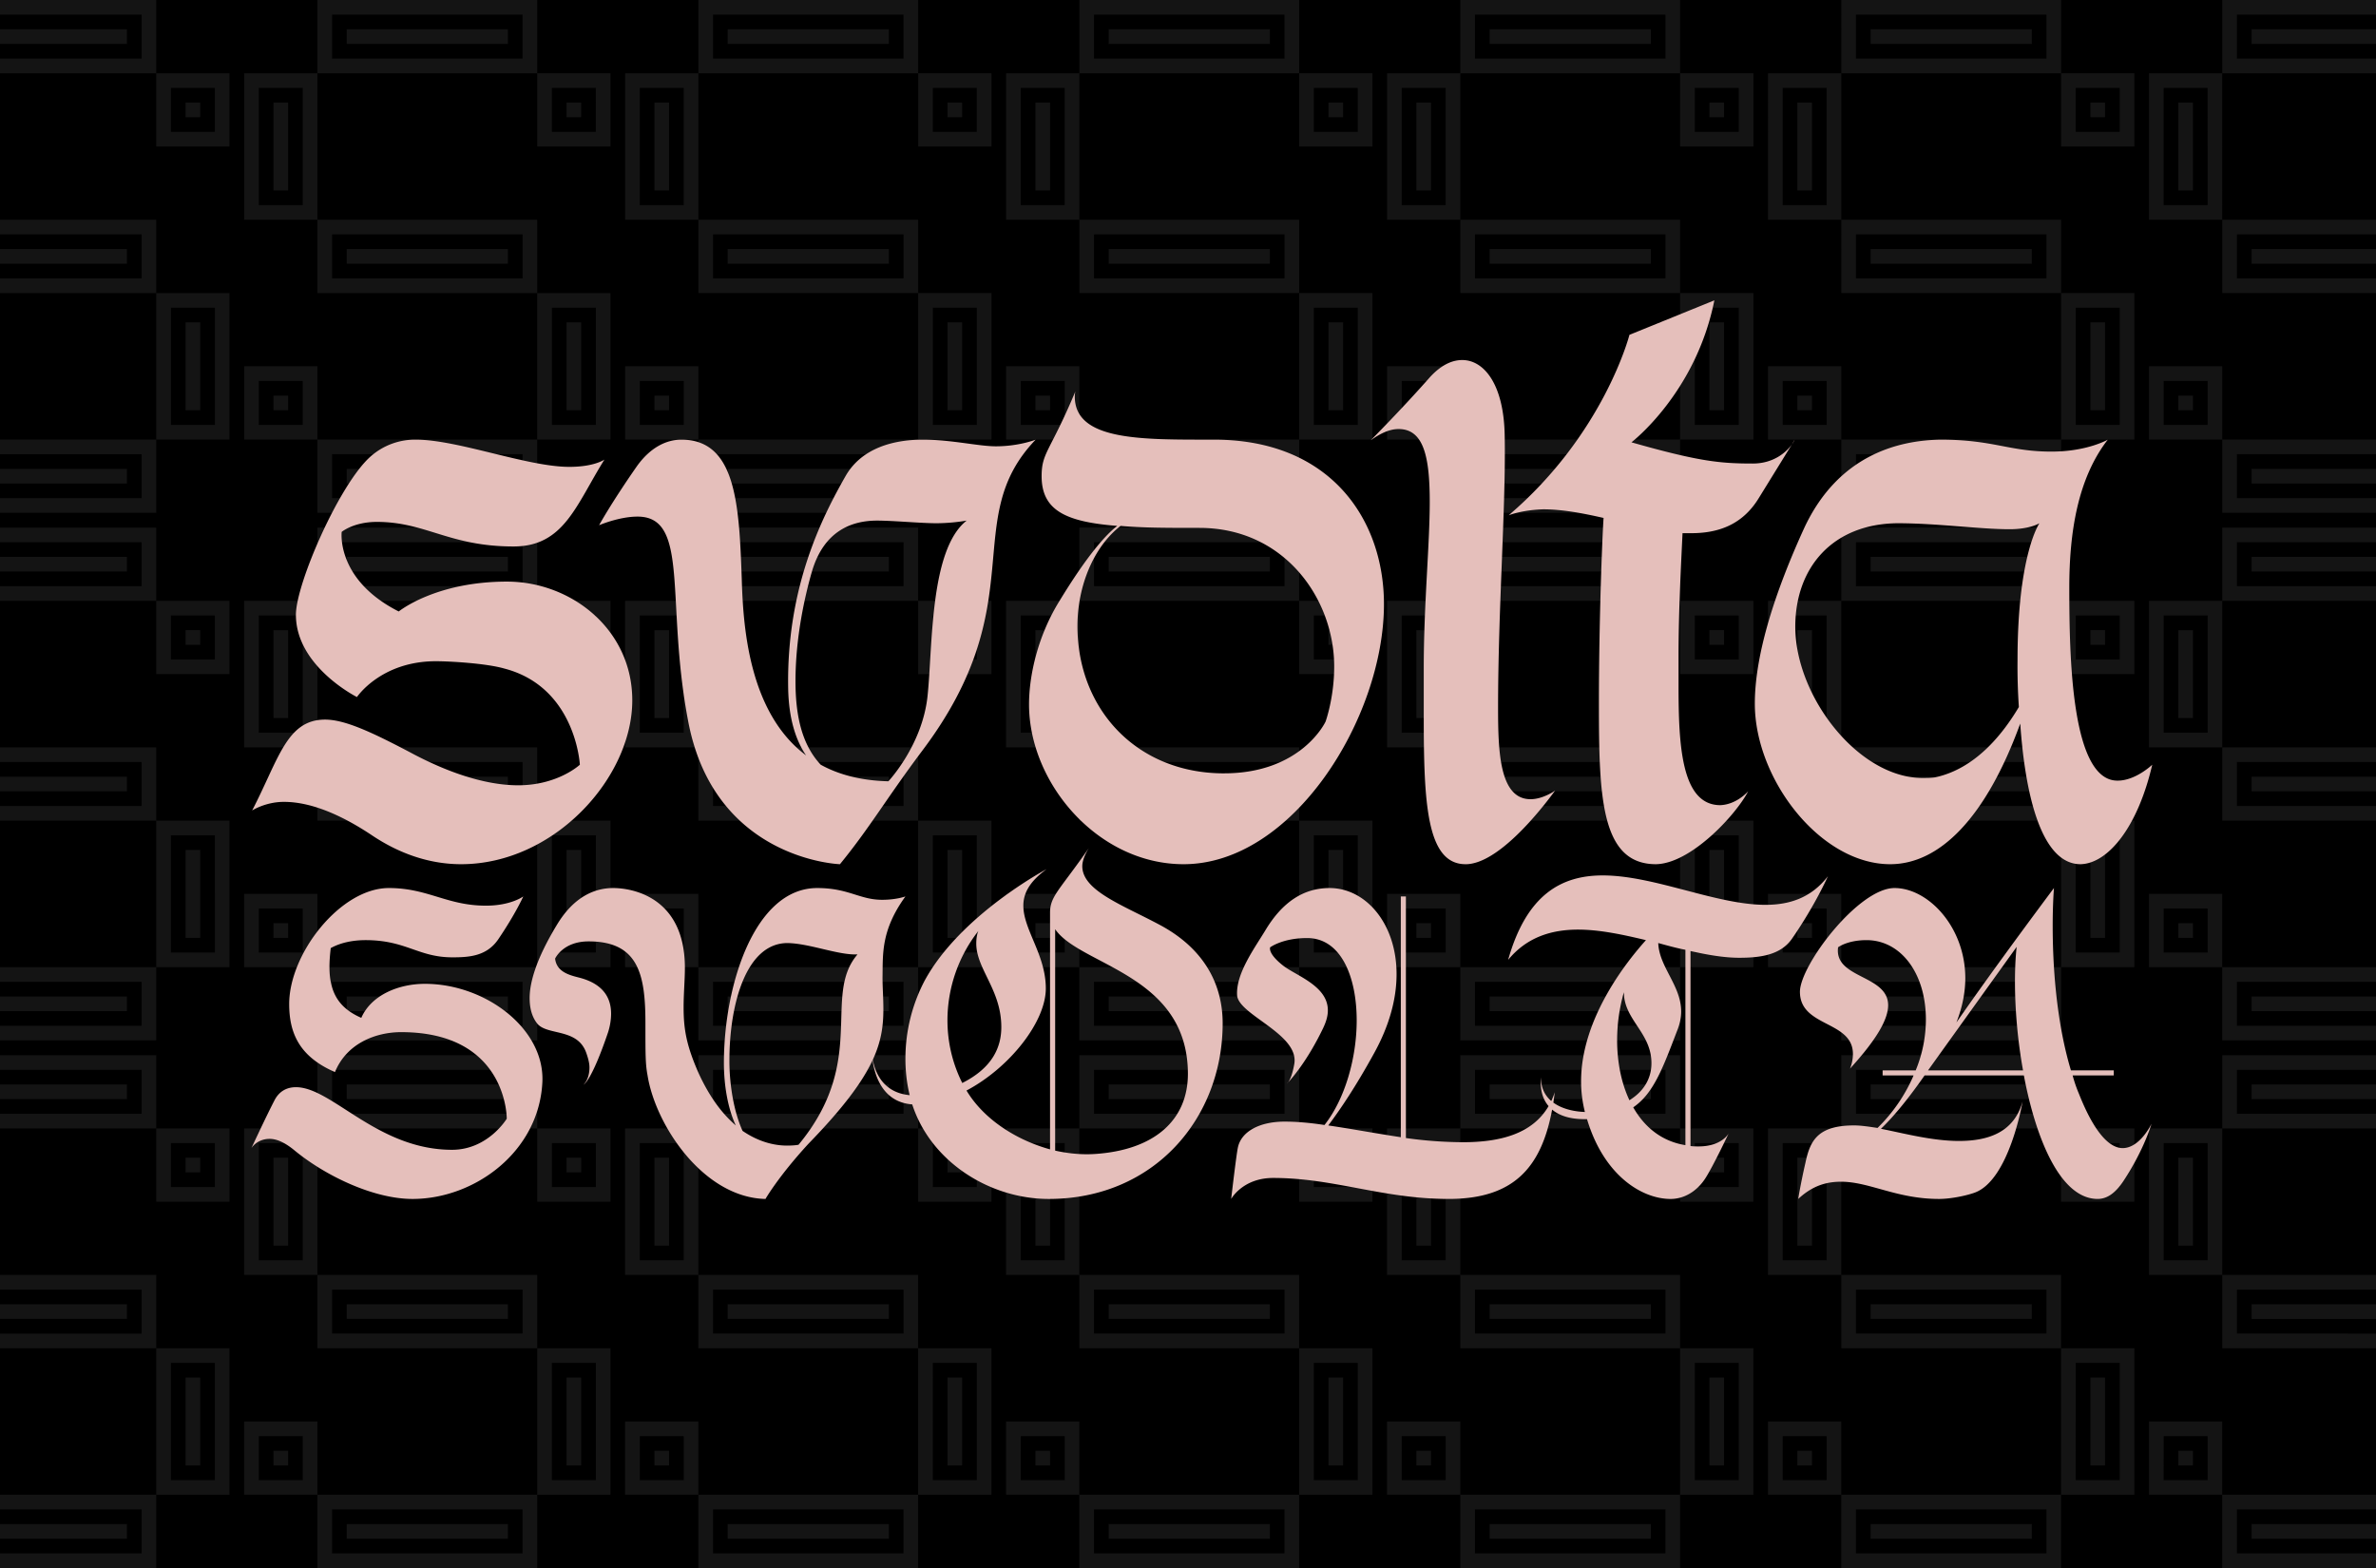 <svg xmlns="http://www.w3.org/2000/svg" width="1000" height="660"><path fill-rule="evenodd" d="M0 660h1000V0H0Z"/><path fill="#fff" fill-rule="evenodd" d="M0 660v-6.17h59.59v-18.5H0v-6.17h65.76V660H0Zm65.76-30.84V567.5h30.83v61.67H65.76Zm0-61.67H0v-6.17h59.59v-18.5H0v-6.17h65.76v30.84ZM133.59 660v-30.84h92.5V660h-92.5Zm92.5-30.84V567.5h30.84v61.67H226.1Zm0-61.67h-92.5v-30.84h92.5v30.84Zm-92.5-30.84h-30.84v-61.67h30.84v61.67Zm0-61.67v-30.83h92.5v30.83h-92.5Zm92.5 0h30.84v30.84H226.1v-30.84Zm-92.5 154.18h-30.84v-30.83h30.84v30.83ZM293.93 660v-30.84h92.5V660h-92.5Zm92.5-30.84V567.5h30.85v61.67h-30.84Zm0-61.67h-92.5v-30.84h92.5v30.84Zm-92.5-30.84h-30.84v-61.67h30.84v61.67Zm0-61.67v-30.83h92.5v30.83h-92.5Zm92.5 0h30.85v30.84h-30.84v-30.84Zm-92.5 154.18h-30.84v-30.83h30.84v30.83ZM454.27 660v-30.84h92.51V660h-92.5Zm92.51-30.84V567.5h30.84v61.67h-30.84Zm0-61.67h-92.5v-30.84h92.5v30.84Zm-92.5-30.84h-30.85v-61.67h30.84v61.67Zm0-61.67v-30.83h92.5v30.83h-92.5Zm92.5 0h30.84v30.84h-30.84v-30.84Zm-92.5 154.18h-30.85v-30.83h30.84v30.83ZM614.6 660v-30.84h92.51V660h-92.5Zm92.51-30.84V567.5h30.84v61.67h-30.84Zm0-61.67h-92.5v-30.84h92.5v30.84Zm-92.5-30.84h-30.84v-61.67h30.83v61.67Zm0-61.67v-30.83h92.5v30.83h-92.5Zm92.5 0h30.84v30.84h-30.84v-30.84Zm-92.5 154.18h-30.84v-30.83h30.83v30.83ZM774.94 660v-30.84h92.51V660h-92.5Zm92.51-30.84V567.5h30.84v61.67h-30.84Zm0-61.67h-92.5v-30.84h92.5v30.84Zm-92.5-30.84h-30.84v-61.67h30.83v61.67Zm0-61.67v-30.83h92.5v30.83h-92.5Zm92.5 0h30.84v30.84h-30.84v-30.84Zm-92.5 154.18h-30.84v-30.83h30.83v30.83ZM935.28 660v-30.84H1000v6.17h-58.54v18.5H1000V660h-64.7Zm0-30.84h-30.83v-30.83h30.83v30.83Zm-795.53 24.67h80.17v-18.5h-80.17v18.5Zm160.34 0h80.17v-18.5H300.1v18.5Zm160.34 0h80.17v-18.5h-80.17v18.5Zm160.34 0h80.17v-18.5h-80.17v18.5Zm160.34 0h80.18v-18.5h-80.18v18.5ZM0 647.67v-6.17h53.42v6.17H0Zm145.92 0v-6.17h67.84v6.17h-67.84Zm160.34 0v-6.17h67.84v6.17h-67.84Zm160.35 0v-6.17h67.84v6.17H466.6Zm160.34 0v-6.17h67.84v6.17h-67.84Zm160.34 0v-6.17h67.84v6.17h-67.84Zm160.34 0v-6.17H1000v6.17h-52.37ZM71.93 623h18.5v-49.34h-18.5V623Zm36.99 0h18.5v-18.5h-18.5V623Zm123.35 0h18.5v-49.34h-18.5V623Zm37 0h18.5v-18.5h-18.5V623Zm123.34 0h18.5v-49.34h-18.5V623Zm37 0h18.5v-18.5h-18.5V623Zm123.34 0h18.5v-49.34h-18.5V623Zm37 0h18.5v-18.5h-18.5V623Zm123.34 0h18.5v-49.34h-18.5V623Zm37 0h18.5v-18.5h-18.5V623Zm123.34 0h18.5v-49.34h-18.5V623Zm37 0h18.5v-18.5h-18.5V623Zm-832.54-6.17v-37h6.17v37h-6.17Zm37 0v-6.17h6.16v6.17h-6.16Zm123.34 0v-37h6.17v37h-6.17Zm37 0v-6.17h6.16v6.17h-6.16Zm123.34 0v-37h6.17v37h-6.17Zm37 0v-6.17h6.17v6.17h-6.17Zm123.34 0v-37h6.17v37h-6.17Zm37 0v-6.17h6.17v6.17h-6.17Zm123.35 0v-37h6.16v37h-6.16Zm37 0v-6.17h6.16v6.17h-6.17Zm123.34 0v-37h6.16v37h-6.16Zm37 0v-6.17h6.16v6.17h-6.17Zm18.5-49.34v-30.84h64.7v6.17h-58.54v18.5H1000v6.17h-64.7Zm0-30.84h-30.84v-61.67h30.83v61.67Zm0-61.67v-30.83h64.7v6.16h-58.54v18.5H1000v6.17h-64.7Zm-795.54 86.34h80.17v-18.5h-80.17v18.5Zm160.34 0h80.17v-18.5H300.1v18.5Zm160.34 0h80.17v-18.5h-80.17v18.5Zm160.34 0h80.17v-18.5h-80.17v18.5Zm160.34 0h80.18v-18.5h-80.18v18.5ZM0 555.16v-6.17h53.42v6.17H0Zm145.92 0v-6.17h67.84v6.17h-67.84Zm160.34 0v-6.17h67.84v6.17h-67.84Zm160.35 0v-6.17h67.84v6.17H466.6Zm160.34 0v-6.17h67.84v6.17h-67.84Zm160.34 0v-6.17h67.84v6.17h-67.84Zm160.34 0v-6.17H1000v6.17h-52.37Zm-838.71-24.67h18.5v-49.34h-18.5v49.34Zm160.34 0h18.5v-49.34h-18.5v49.34Zm160.34 0h18.5v-49.34h-18.5v49.34Zm160.34 0h18.5v-49.34h-18.5v49.34Zm160.34 0h18.5v-49.34h-18.5v49.34Zm160.35 0h18.5v-49.34h-18.5v49.34Zm-795.54-6.17v-37h6.16v37h-6.16Zm160.34 0v-37h6.16v37h-6.16Zm160.34 0v-37h6.17v37h-6.17Zm160.34 0v-37h6.17v37h-6.17Zm160.34 0v-37h6.17v37h-6.17Zm160.34 0v-37h6.17v37h-6.17Zm-851.03-18.5v-30.84h30.83v30.84H65.76Zm0-30.84H0v-6.17h59.59v-18.5H0v-6.16h65.76v30.83Zm6.16 24.67h18.5v-18.5h-18.5v18.5Zm160.35 0h18.5v-18.5h-18.5v18.5Zm160.34 0h18.5v-18.5h-18.5v18.5Zm160.34 0h18.5v-18.5h-18.5v18.5Zm160.34 0h18.5v-18.5h-18.5v18.5Zm160.34 0h18.5v-18.5h-18.5v18.5Zm-795.54-6.17v-6.16h6.17v6.16h-6.17Zm160.34 0v-6.16h6.17v6.16h-6.17Zm160.34 0v-6.16h6.17v6.16h-6.17Zm160.34 0v-6.16h6.17v6.16h-6.17Zm160.35 0v-6.16h6.16v6.16h-6.16Zm160.34 0v-6.16h6.16v6.16h-6.16Zm-740.04-24.67h80.17v-18.5h-80.17v18.5Zm160.34 0h80.17v-18.5H300.1v18.5Zm160.34 0h80.17v-18.5h-80.17v18.5Zm160.34 0h80.17v-18.5h-80.17v18.5Zm160.34 0h80.18v-18.5h-80.18v18.5ZM0 462.65v-6.17h53.42v6.17H0Zm145.92 0v-6.17h67.84v6.17h-67.84Zm160.34 0v-6.17h67.84v6.17h-67.84Zm160.35 0v-6.17h67.84v6.17H466.6Zm160.34 0v-6.17h67.84v6.17h-67.84Zm160.34 0v-6.17h67.84v6.17h-67.84Zm160.34 0v-6.17H1000v6.17h-52.37ZM0 437.93v-6.17h59.59v-18.5H0v-6.17h65.76v30.84H0Zm65.76-30.84v-61.67h30.83v61.67H65.76Zm0-61.67H0v-6.17h59.59v-18.5H0v-6.17h65.76v30.84Zm67.83 92.5V407.1h92.5v30.84h-92.5Zm92.5-30.83v-61.67h30.84v61.67H226.1Zm0-61.67h-92.5v-30.84h92.5v30.84Zm-92.5-30.84h-30.84v-61.67h30.84v61.67Zm0-61.67v-30.84h92.5v30.84h-92.5Zm92.5 0h30.84v30.84H226.1V252.9Zm-92.5 154.18h-30.84v-30.84h30.84v30.84Zm160.34 30.84v-30.84h92.5v30.84h-92.5Zm92.5-30.84v-61.67h30.85v61.67h-30.84Zm0-61.67h-92.5v-30.84h92.5v30.84Zm-92.5-30.84h-30.84v-61.67h30.84v61.67Zm0-61.67v-30.84h92.5v30.84h-92.5Zm92.5 0h30.85v30.84h-30.84V252.9Zm-92.5 154.18h-30.84v-30.84h30.84v30.84Zm160.34 30.84v-30.84h92.51v30.84h-92.5Zm92.51-30.84v-61.67h30.84v61.67h-30.84Zm0-61.67h-92.5v-30.84h92.5v30.84Zm-92.5-30.84h-30.85v-61.67h30.84v61.67Zm0-61.67v-30.84h92.5v30.84h-92.5Zm92.5 0h30.84v30.84h-30.84V252.9Zm-92.5 154.18h-30.85v-30.84h30.84v30.84Zm160.33 30.84v-30.84h92.51v30.84h-92.5Zm92.51-30.84v-61.67h30.84v61.67h-30.84Zm0-61.67h-92.5v-30.84h92.5v30.84Zm-92.5-30.84h-30.84v-61.67h30.83v61.67Zm0-61.67v-30.84h92.5v30.84h-92.5Zm92.5 0h30.84v30.84h-30.84V252.9Zm-92.5 154.18h-30.84v-30.84h30.83v30.84Zm160.33 30.84v-30.84h92.51v30.84h-92.5Zm92.51-30.84v-61.67h30.84v61.67h-30.84Zm0-61.67h-92.5v-30.84h92.5v30.84Zm-92.5-30.84h-30.84v-61.67h30.83v61.67Zm0-61.67v-30.84h92.5v30.84h-92.5Zm92.5 0h30.84v30.84h-30.84V252.9Zm-92.5 154.18h-30.84v-30.84h30.83v30.84Zm160.33 30.84v-30.84H1000v6.17h-58.54v18.5H1000v6.17h-64.7Zm0-30.84h-30.83v-30.84h30.83v30.84Zm-795.53 24.67h80.17v-18.5h-80.17v18.5Zm160.34 0h80.17v-18.5H300.1v18.5Zm160.34 0h80.17v-18.5h-80.17v18.5Zm160.34 0h80.17v-18.5h-80.17v18.5Zm160.34 0h80.18v-18.5h-80.18v18.5ZM0 425.59v-6.16h53.42v6.16H0Zm145.92 0v-6.16h67.84v6.16h-67.84Zm160.34 0v-6.16h67.84v6.16h-67.84Zm160.35 0v-6.16h67.84v6.16H466.6Zm160.34 0v-6.16h67.84v6.16h-67.84Zm160.34 0v-6.16h67.84v6.16h-67.84Zm160.34 0v-6.16H1000v6.16h-52.37Zm-875.7-24.67h18.5V351.6h-18.5v49.33Zm36.99 0h18.5v-18.5h-18.5v18.5Zm123.35 0h18.5V351.6h-18.5v49.33Zm37 0h18.5v-18.5h-18.5v18.5Zm123.34 0h18.5V351.6h-18.5v49.33Zm37 0h18.5v-18.5h-18.5v18.5Zm123.34 0h18.5V351.6h-18.5v49.33Zm37 0h18.5v-18.5h-18.5v18.5Zm123.34 0h18.5V351.6h-18.5v49.33Zm37 0h18.5v-18.5h-18.5v18.5Zm123.34 0h18.5V351.6h-18.5v49.33Zm37 0h18.5v-18.5h-18.5v18.5Zm-832.54-6.16v-37h6.17v37h-6.17Zm37 0v-6.17h6.16v6.17h-6.16Zm123.34 0v-37h6.17v37h-6.17Zm37 0v-6.17h6.16v6.17h-6.16Zm123.34 0v-37h6.17v37h-6.17Zm37 0v-6.17h6.17v6.17h-6.17Zm123.34 0v-37h6.17v37h-6.17Zm37 0v-6.17h6.17v6.17h-6.17Zm123.35 0v-37h6.16v37h-6.16Zm37 0v-6.17h6.16v6.17h-6.17Zm123.34 0v-37h6.16v37h-6.16Zm37 0v-6.17h6.16v6.17h-6.17Zm18.5-49.34v-30.84h64.7v6.17h-58.54v18.5H1000v6.17h-64.7Zm0-30.84h-30.84v-61.67h30.83v61.67Zm0-61.67v-30.84h64.7v6.17h-58.54v18.5H1000v6.17h-64.7Zm-795.54 86.34h80.17v-18.5h-80.17v18.5Zm160.34 0h80.17v-18.5H300.1v18.5Zm160.34 0h80.17v-18.5h-80.17v18.5Zm160.34 0h80.17v-18.5h-80.17v18.5Zm160.34 0h80.18v-18.5h-80.18v18.5ZM0 333.08v-6.16h53.42v6.16H0Zm145.92 0v-6.16h67.84v6.16h-67.84Zm160.34 0v-6.16h67.84v6.16h-67.84Zm160.35 0v-6.16h67.84v6.16H466.6Zm160.34 0v-6.16h67.84v6.16h-67.84Zm160.34 0v-6.16h67.84v6.16h-67.84Zm160.34 0v-6.16H1000v6.16h-52.37Zm-838.71-24.67h18.5v-49.33h-18.5v49.33Zm160.34 0h18.5v-49.33h-18.5v49.33Zm160.34 0h18.5v-49.33h-18.5v49.33Zm160.34 0h18.5v-49.33h-18.5v49.33Zm160.34 0h18.5v-49.33h-18.5v49.33Zm160.35 0h18.5v-49.33h-18.5v49.33Zm-795.54-6.16v-37h6.16v37h-6.16Zm160.34 0v-37h6.16v37h-6.16Zm160.34 0v-37h6.17v37h-6.17Zm160.34 0v-37h6.17v37h-6.17Zm160.34 0v-37h6.17v37h-6.17Zm160.34 0v-37h6.17v37h-6.17Zm-851.03-18.5V252.9h30.83v30.84H65.76Zm0-30.84H0v-6.17h59.59v-18.5H0v-6.17h65.76v30.84Zm6.16 24.67h18.5v-18.5h-18.5v18.5Zm160.35 0h18.5v-18.5h-18.5v18.5Zm160.34 0h18.5v-18.5h-18.5v18.5Zm160.34 0h18.5v-18.5h-18.5v18.5Zm160.34 0h18.5v-18.5h-18.5v18.5Zm160.34 0h18.5v-18.5h-18.5v18.5ZM78.09 271.4v-6.17h6.17v6.17h-6.17Zm160.34 0v-6.17h6.17v6.17h-6.17Zm160.34 0v-6.17h6.17v6.17h-6.17Zm160.34 0v-6.17h6.17v6.17h-6.17Zm160.35 0v-6.17h6.16v6.17h-6.16Zm160.34 0v-6.17h6.16v6.17h-6.16Zm-740.04-24.67h80.17v-18.5h-80.17v18.5Zm160.34 0h80.17v-18.5H300.1v18.5Zm160.34 0h80.17v-18.5h-80.17v18.5Zm160.34 0h80.17v-18.5h-80.17v18.5Zm160.34 0h80.18v-18.5h-80.18v18.5ZM0 240.57v-6.16h53.42v6.16H0Zm145.92 0v-6.16h67.84v6.16h-67.84Zm160.34 0v-6.16h67.84v6.16h-67.84Zm160.35 0v-6.16h67.84v6.16H466.6Zm160.34 0v-6.16h67.84v6.16h-67.84Zm160.34 0v-6.16h67.84v6.16h-67.84Zm160.34 0v-6.16H1000v6.16h-52.37ZM0 215.85v-6.16h59.59v-18.5H0v-6.17h65.76v30.83H0Zm65.76-30.83v-61.67h30.83v61.67H65.76Zm0-61.67H0v-6.17h59.59v-18.5H0V92.5h65.76v30.84Zm67.83 92.5v-30.83h92.5v30.83h-92.5Zm92.5-30.83v-61.67h30.84v61.67H226.1Zm0-61.67h-92.5V92.5h92.5v30.84ZM133.6 92.5h-30.84V30.84h30.84V92.5Zm0-61.67V0h92.5v30.84h-92.5Zm92.5 0h30.84v30.83H226.1V30.84Zm-92.5 154.18h-30.84v-30.84h30.84v30.84Zm160.34 30.83v-30.83h92.5v30.83h-92.5Zm92.5-30.83v-61.67h30.85v61.67h-30.84Zm0-61.67h-92.5V92.5h92.5v30.84Zm-92.5-30.84h-30.84V30.84h30.84V92.5Zm0-61.67V0h92.5v30.84h-92.5Zm92.5 0h30.85v30.83h-30.84V30.84Zm-92.5 154.18h-30.84v-30.84h30.84v30.84Zm160.34 30.83v-30.83h92.51v30.83h-92.5Zm92.51-30.83v-61.67h30.84v61.67h-30.84Zm0-61.67h-92.5V92.5h92.5v30.84Zm-92.5-30.84h-30.85V30.84h30.84V92.5Zm0-61.67V0h92.5v30.84h-92.5Zm92.5 0h30.84v30.83h-30.84V30.84Zm-92.5 154.18h-30.85v-30.84h30.84v30.84Zm160.33 30.83v-30.83h92.51v30.83h-92.5Zm92.51-30.83v-61.67h30.84v61.67h-30.84Zm0-61.67h-92.5V92.5h92.5v30.84Zm-92.5-30.84h-30.84V30.84h30.83V92.5Zm0-61.67V0h92.5v30.84h-92.5Zm92.5 0h30.84v30.83h-30.84V30.84Zm-92.5 154.18h-30.84v-30.84h30.83v30.84Zm160.33 30.83v-30.83h92.51v30.83h-92.5Zm92.51-30.83v-61.67h30.84v61.67h-30.84Zm0-61.67h-92.5V92.5h92.5v30.84Zm-92.5-30.84h-30.84V30.84h30.83V92.5Zm0-61.67V0h92.5v30.84h-92.5Zm92.5 0h30.84v30.83h-30.84V30.84Zm-92.5 154.18h-30.84v-30.84h30.83v30.84Zm160.33 30.83v-30.83H1000v6.17h-58.54v18.5H1000v6.16h-64.7Zm0-30.83h-30.83v-30.84h30.83v30.84Zm-795.53 24.67h80.17v-18.5h-80.17v18.5Zm160.34 0h80.17v-18.5H300.1v18.5Zm160.34 0h80.17v-18.5h-80.17v18.5Zm160.34 0h80.17v-18.5h-80.17v18.5Zm160.34 0h80.18v-18.5h-80.18v18.5ZM0 203.52v-6.17h53.42v6.17H0Zm145.92 0v-6.17h67.84v6.17h-67.84Zm160.34 0v-6.17h67.84v6.17h-67.84Zm160.35 0v-6.17h67.84v6.17H466.6Zm160.34 0v-6.17h67.84v6.17h-67.84Zm160.34 0v-6.17h67.84v6.17h-67.84Zm160.34 0v-6.17H1000v6.17h-52.37Zm-875.7-24.67h18.5v-49.34h-18.5v49.34Zm36.99 0h18.5v-18.5h-18.5v18.5Zm123.35 0h18.5v-49.34h-18.5v49.34Zm37 0h18.5v-18.5h-18.5v18.5Zm123.34 0h18.5v-49.34h-18.5v49.34Zm37 0h18.5v-18.5h-18.5v18.5Zm123.34 0h18.5v-49.34h-18.5v49.34Zm37 0h18.5v-18.5h-18.5v18.5Zm123.34 0h18.5v-49.34h-18.5v49.34Zm37 0h18.5v-18.5h-18.5v18.5Zm123.34 0h18.5v-49.34h-18.5v49.34Zm37 0h18.5v-18.5h-18.5v18.5Zm-832.54-6.17v-37h6.17v37h-6.17Zm37 0v-6.16h6.16v6.16h-6.16Zm123.34 0v-37h6.17v37h-6.17Zm37 0v-6.16h6.17v6.16h-6.17Zm123.34 0v-37h6.17v37h-6.17Zm37 0v-6.16h6.17v6.16h-6.17Zm123.34 0v-37h6.17v37h-6.17Zm37 0v-6.16h6.17v6.16h-6.17Zm123.35 0v-37h6.16v37h-6.16Zm37 0v-6.16h6.16v6.16h-6.17Zm123.34 0v-37h6.16v37h-6.16Zm37 0v-6.16h6.16v6.16h-6.17Zm18.5-49.33V92.5h64.7v6.17h-58.54v18.5H1000v6.17h-64.7Zm0-30.84h-30.84V30.84h30.83V92.5Zm0-61.67V0h64.7v6.17h-58.54v18.5H1000v6.17h-64.7Zm-795.54 86.34h80.17v-18.5h-80.17v18.5Zm160.34 0h80.17v-18.5H300.1v18.5Zm160.34 0h80.17v-18.5h-80.17v18.5Zm160.34 0h80.17v-18.5h-80.17v18.5Zm160.34 0h80.18v-18.5h-80.18v18.5ZM0 111v-6.17h53.42v6.17H0Zm145.92 0v-6.17h67.84v6.17h-67.84Zm160.34 0v-6.17h67.84v6.17h-67.84Zm160.35 0v-6.17h67.84v6.17H466.6Zm160.34 0v-6.17h67.84v6.17h-67.84Zm160.34 0v-6.17h67.84v6.17h-67.84Zm160.34 0v-6.17H1000v6.17h-52.37ZM108.92 86.34h18.5V37h-18.5v49.34Zm160.34 0h18.5V37h-18.5v49.34Zm160.34 0h18.5V37h-18.5v49.34Zm160.34 0h18.5V37h-18.5v49.34Zm160.34 0h18.5V37h-18.5v49.34Zm160.35 0h18.5V37h-18.5v49.34Zm-795.54-6.17v-37h6.16v37h-6.16Zm160.34 0v-37h6.17v37h-6.17Zm160.34 0v-37h6.17v37h-6.17Zm160.34 0v-37h6.17v37h-6.17Zm160.34 0v-37h6.17v37h-6.17Zm160.34 0v-37h6.17v37h-6.17ZM65.76 61.67V30.84h30.83v30.83H65.76Zm0-30.83H0v-6.17h59.59V6.17H0V0h65.76v30.84Zm6.16 24.66h18.5V37h-18.5v18.5Zm160.35 0h18.5V37h-18.5v18.5Zm160.34 0h18.5V37h-18.5v18.5Zm160.34 0h18.5V37h-18.5v18.5Zm160.34 0h18.5V37h-18.5v18.5Zm160.34 0h18.5V37h-18.5v18.5ZM78.09 49.34v-6.17h6.17v6.17h-6.17Zm160.34 0v-6.17h6.17v6.17h-6.17Zm160.34 0v-6.17h6.17v6.17h-6.17Zm160.34 0v-6.17h6.17v6.17h-6.17Zm160.35 0v-6.17h6.16v6.17h-6.16Zm160.34 0v-6.17h6.16v6.17h-6.16ZM139.76 24.67h80.17V6.17h-80.17v18.5Zm160.34 0h80.17V6.17H300.1v18.5Zm160.34 0h80.17V6.17h-80.17v18.5Zm160.34 0h80.17V6.17h-80.17v18.5Zm160.34 0h80.18V6.17h-80.18v18.5ZM0 18.5v-6.17h53.42v6.17H0Zm145.92 0v-6.17h67.84v6.17h-67.84Zm160.34 0v-6.17h67.84v6.17h-67.84Zm160.35 0v-6.17h67.84v6.17H466.6Zm160.34 0v-6.17h67.84v6.17h-67.84Zm160.34 0v-6.17h67.84v6.17h-67.84Zm160.34 0v-6.17H1000v6.17h-52.37Z" opacity=".08"/><path fill="#e5bfbb" fill-rule="evenodd" d="M194.07 363.76c-12 0-24.85-3.63-37.7-12.28-10.89-7.26-24.29-13.96-36.85-13.96-7.82 0-13.4 3.63-13.4 3.63 11.16-21.5 14.51-38.26 30.7-38.26 8.38 0 19.83 5.3 37.7 14.8 12.29 6.42 28.48 12.85 43.56 12.85 16.76 0 25.97-8.66 25.97-8.66s-1.67-32.67-31.83-40.49c-7.82-2.23-23.18-3.07-28.76-3.07-23.18 0-33.23 15.08-33.23 15.08s-25.69-12.85-25.69-34.62c0-13.13 18.43-55.3 31.55-66.74a28.16 28.16 0 0 1 19-6.98c17.58 0 46.9 11.45 64.5 11.45 10.6 0 14.8-3.07 14.8-3.07-12.01 19.26-17.04 36.58-38.26 36.58-27.09 0-36.86-10.34-57.52-10.34-9.78 0-14.8 4.2-14.8 4.2s-2.51 20.1 24.01 33.5c0 0 15.36-12.57 45.52-12.57 27.08 0 52.77 20.1 52.77 49.99 0 32.67-32.95 68.96-72.04 68.96Zm159.44 0s-53.06-1.67-63.95-60.59c-9.49-49.98.84-85.72-21.22-85.72-7.82 0-16.2 3.63-16.2 3.63s5.03-9.22 15.92-24.85c5.59-7.82 12.3-11.17 18.71-11.17 22.9 0 24.3 26.8 25.41 58.36.56 19.82 2.8 56.4 27.09 74.55-4.2-6.14-7.26-15.08-7.54-27.92-.84-42.72 14.24-72.32 24.29-89.91 6.7-11.45 19.83-15.08 32.39-15.08 12 0 23.46 2.8 30.72 2.8 9.77 0 16.75-2.8 16.75-2.8-32.4 33.79-.56 68.41-47.75 130.96-15.08 20.1-22.06 32.39-34.62 47.74Zm144.64 0c-36.02 0-65.06-34.06-65.06-67.29 0-12 3.63-28.76 12.84-43.56 11.73-19.27 19.55-27.92 24.3-31.55-21.5-1.68-31.84-6.42-31.84-20.94 0-10.06 3.63-10.33 14.24-35.74 0 0-.28.83-.28 2.23 0 18.7 28.2 18.15 58.64 18.15 49.14 0 71.48 33.79 71.48 69.25 0 47.74-38.25 109.45-84.32 109.45Zm118.67 0c-16.48 0-17.6-25.96-17.6-62.54v-19.83c0-27.08 2.52-51.93 2.52-70.08 0-18.99-2.51-30.72-13.12-30.72-3.91 0-7.82 1.96-11.73 4.75 0 0 12.84-12.85 25.13-26.8 4.19-4.47 8.65-6.99 13.4-6.99 9.22 0 17.6 10.33 17.87 32.11.56 28.76-2.79 72.6-2.79 114.2 0 18.44.56 38.54 13.68 38.54 5.3 0 10.33-3.63 10.33-3.63-6.14 8.38-24 31-37.7 31Zm80.14 0c-23.18 0-24.02-28.2-24.02-67.57 0-34.9 1.4-69.8 1.96-78.18-8.66-1.96-17.31-3.63-25.41-3.63-8.94.28-14.52 2.51-14.52 2.51 40.2-34.34 50.82-75.95 50.82-75.95l35.74-14.52c-7.82 39.1-34.9 59.76-34.9 59.76 28.48 8.1 37.41 8.93 51.1 8.93 9.2 0 14.51-5.3 16.47-8.1l-13.96 22.62c-6.98 11.45-17.32 14.8-28.48 14.8h-3.63c-.56 12.29-1.68 32.11-1.68 51.66v12.56c0 24.85 1.12 50.26 17.59 50.26 6.98-.28 11.73-5.86 11.73-5.86-5.03 9.77-24.02 30.44-38.81 30.71Zm57.24-176.75 1.11-1.95s-.27.84-1.11 1.95Zm41.32 176.75c-29.32 0-56.96-35.74-56.96-67.57 0-20.94 8.66-47.47 20.94-74.27 14.24-30.16 39.1-36.58 57.24-36.86 22.34 0 28.76 5.03 46.63 5.03 15.08 0 23.74-5.03 23.74-5.03-12.57 16.2-16.2 38.81-16.2 62.27 0 29.32.84 81.53 20.39 81.25 7.54 0 14.52-6.7 14.52-6.7-6.15 26.53-18.71 41.6-30.16 41.88-17.03 0-23.45-30.99-25.4-59.2-14.53 39.94-34.08 59.2-54.74 59.2Zm-421.63-34.9s14.24-15.08 16.47-35.74c2.24-20.94.84-61.7 16.48-74 0 0-5.86 1.12-12.84 1.12-6.43 0-18.15-1.11-24.86-1.11-10.89 0-22.33 4.46-27.36 21.22-3.07 10.6-6.98 27.92-6.98 46.35 0 13.4 2.23 26.25 10.61 35.18 7.54 4.19 17.03 6.7 28.48 6.98Zm435.31-1.4c1.68 0 3.64 0 5.31-.27 16.75-3.63 28.2-17.87 35.18-29.6a252 252 0 0 1-.56-19.83c0-44.4 9.22-57.52 9.22-57.52s-3.91 2.52-12.57 2.52c-12.56 0-30.43-2.52-47.19-2.52-27.36.28-43 18.71-43 43.56 0 29.32 26.53 63.67 53.61 63.67Zm-294.02-1.95c32.67 0 42.72-21.78 42.72-21.78s3.63-10.05 3.63-23.17c0-28.49-20.94-58.36-56.68-58.36-13.13 0-24.02 0-33.23-.84-11.45 8.93-18.15 25.4-18.15 42.16 0 34.9 24.85 62 61.71 62ZM173.65 504.66c-16.6 0-36.95-9.9-49.8-20.52-4.1-3.36-7.5-4.77-10.36-4.77-5.35 0-7.67 3.89-7.67 3.89s6.07-13.09 9.64-19.99c1.96-3.89 5.17-5.65 9.1-5.65 15.17 0 34.27 26.35 65.69 26.35 15.17 0 23.03-13.09 23.03-13.09s.35-36.43-44.45-36.43c-10.53 0-22.85 4.6-27.85 16.8-15.17-6.55-19.27-16.63-19.27-28.65 0-21.23 21.6-48.81 41.94-48.81 16.43 0 24.46 7.42 40.88 7.42 10.53 0 15.71-3.89 15.71-3.89s-3.21 7.25-10.53 18.04c-4.82 7.08-12.14 7.6-19.28 7.6-14.46 0-19.46-7.24-36.6-7.24-4.81 0-10.17.88-14.63 3.35-.36 3.01-.54 5.66-.54 7.96 0 11.32 4.47 17.51 13.4 21.4 4.28-9.72 15.88-14.32 26.77-14.32 25.52 0 50.51 18.92 49.44 41.38-1.43 29.36-28.56 49.17-54.62 49.17Zm148.52 0c-25.89-.53-46.24-30.77-49.63-52-.89-4.77-.9-8.3-.9-22.1 0-20.52-3.03-34.31-23.91-34.31-10.89 0-14.1 7.25-14.1 7.25.71 6.36 7.67 7.25 11.24 8.3 8.4 2.49 12.32 7.61 12.32 14.87 0 2.3-.36 4.95-1.25 7.78-7.14 21.04-10.35 22.1-10.35 22.1s2.5-2.12 2.5-7.25c0-1.77-.54-3.89-1.43-6.36-3.75-10.08-15.89-7.08-20.35-11.85-1.79-2.13-3.4-5.49-3.4-10.97 0-6.72 2.86-16.62 11.43-30.77 7.32-12.2 16.25-15.56 23.74-15.56 7.68 0 30.17 3.53 30.17 33.6 0 5.13-.54 10.79-.54 16.62 0 9.38 1.25 16.27 6.43 27.95 4.82 10.43 10.18 17.15 15.53 21.75-3.39-7.25-5-16.98-5-26.35 0-32.54 12.86-73.57 39.27-73.57 13.21 0 17.85 4.95 27.32 4.95 6.06 0 9.81-1.42 9.81-1.42-10.35 14.33-9.46 24.23-9.64 34.13 0 4.25.36 8.5.36 13.27 0 6.86-.78 13.41-4.47 21.4 1.04 5.18 4.23 13.78 15.54 14.86a65.08 65.08 0 0 1-1.79-15.57 70.8 70.8 0 0 1 8.04-32.54c14.99-27.77 51.4-47.04 51.4-47.04-7.31 5.3-9.81 10.25-9.81 15.38 0 10.08 9.46 20.7 9.46 34.84 0 14.15-15.35 33.43-33.38 42.98 7.32 12.2 21.06 20.87 35.16 24.76v-99.57c0-7.08 3.93-9.37 16.43-27.41 0 0-2.86 4.24-2.86 7.78 0 10.43 17.31 16.45 33.02 24.93 18.57 10.09 26.06 25.12 26.06 41.21 0 39.97-28.91 73.93-73.18 73.93-24.81 0-49.63-15.56-57.48-39.8-8.91-.64-14.88-6.82-16.71-18.54-4.23 9.05-12.21 19.93-27.02 35.17-12.68 13.8-18.03 23.17-18.03 23.17Zm196 0s2.14-18.57 2.85-21.75c1.43-6.55 8.93-10.8 19.64-10.8 5.35 0 11.06.54 16.78 1.42C566 462.74 571 445.41 571 429.5c0-18.03-6.42-34.66-20.88-34.66-10.35 0-15.53 3.9-15.53 3.9s-1.25 2.47 5.53 7.77c5.54 4.25 18.74 8.5 18.74 18.75 0 2.12-.53 4.42-1.96 7.43-6.78 14.15-13.39 21.4-14.82 22.99.54-.7 1.79-2.83 2.68-7.96 1.97-12.56-23.56-20.51-24.1-28.83-.53-9.2 7.5-19.98 11.96-27.4 7.14-11.86 16.07-17.7 26.96-17.7 15.17 0 28.2 14.86 28.2 36.26 0 10.08-2.85 21.4-9.64 33.6-7.5 13.62-13.92 23.17-19.1 30.07 9.64 1.41 20 3.36 30.53 4.95V377.32h2.14v101.7a177 177 0 0 0 23.92 1.76c15.97 0 29.37-3.6 36.13-15.2-2.13-2.49-3.29-5.8-3.29-9.91 0-1.24.18-2.12.18-2.12a11.85 11.85 0 0 0 4.25 9.87 31.88 31.88 0 0 0 1.46-3.68c-.18 1.49-.38 2.94-.6 4.36 3.4 2.48 8.18 3.77 13.28 3.95a53.3 53.3 0 0 1-1.6-12.91c0-27.06 20.16-51.47 27.3-59.42-9.64-2.3-19.45-4.43-28.56-4.43-11.24 0-21.6 3.19-29.45 12.74 7.85-27.77 22.67-35.55 39.8-35.55 21.78 0 47.67 12.38 68.55 12.38 10.18 0 19.28-3 26.24-12.03 0 0-5.35 12.2-15.17 26.36-4.82 6.9-13.57 7.95-22.14 7.95-6.42 0-13.38-1.23-20.52-2.83v82.07c1.07.17 2.32.17 3.39.17 9.82 0 12.67-5.48 12.67-5.48s-6.42 13.62-9.82 18.92c-3.57 5.49-8.92 8.67-14.63 8.67-11.96 0-28.03-9.73-35.17-33.6h-1.25c-5.69 0-10.28-1.36-13.43-4.01-4.54 24.35-16.15 37.6-43.51 37.6-27.85 0-48.2-8.83-73.9-8.83-12.85 0-17.67 8.84-17.67 8.84Zm23.91-49c-.17.36-.35.36-.35.36l.35-.35Zm214.75 49s.89-5.84 3.03-15.21c1.97-9.37 5.18-15.74 20.53-15.74 2.86 0 6.25.53 9.82 1.06a69.17 69.17 0 0 0 15.17-22.1h-13.03v-2.13h13.92a56.4 56.4 0 0 0 4.29-21.4c0-19.45-10.53-33.42-25-33.42-8.03 0-11.95 3-11.95 3-1.79 13.27 21.06 11.5 21.06 24.4 0 5.5-4.1 13.63-16.07 26.71 0 0 1.25-2.65 1.25-6.19 0-14.14-22.3-11.14-22.3-26.17 0-11.14 24.62-43.68 39.8-43.68 14.1 0 29.8 16.27 29.8 38.02 0 5.84-1.24 12.2-3.74 18.57 16.78-24.23 41.06-56.6 41.06-56.6s-.54 6.2-.54 15.92c0 15.39 1.25 39.44 7.68 60.84h18.03v2.12h-17.32a57.2 57.2 0 0 0 2.68 7.79c6.78 17.15 13.2 22.81 18.38 22.81 7.32 0 12.14-10.26 12.14-10.26s-3.03 10.79-11.78 24.05c-3.75 5.66-7.32 7.6-10.89 7.6-15.53 0-25.88-24.75-31.06-51.99h-41.77c-8.03 11.5-14.1 18.4-18.38 22.46 9.81 1.95 21.6 5.13 32.84 5.13 12.5 0 23.2-3.71 26.78-16.62 0 0-5.54 33.07-20.17 38.38-3.4 1.24-10 2.65-15 2.65-17.85 0-29.27-7.25-41.23-7.25-6.07 0-11.96 1.59-18.03 7.25Zm-299.19-18.82c1.03 0 2.04-.04 3.05-.1 24.99-1.6 39.45-14.15 39.27-34.14-.36-41.56-45.34-45.1-55.87-60.48v93.2c4.5 1 9.1 1.55 13.55 1.52Zm-126.37-3.64c3.4 0 4.82-.36 4.82-.36 29.27-35.37 9.82-62.6 24.81-80.11-8.2.35-19.99-4.6-29.45-4.78-17.32 0-24.46 25.47-24.46 49.52 0 10.44 1.97 21.76 5.54 29.54 7.5 5.13 14.28 6.19 18.74 6.19Zm378.08-.18v-82.24c-3.75-.7-7.5-1.77-11.43-2.83.36 10.08 9.64 17.87 9.64 28.83 0 2.48-.54 5.3-1.79 8.31-5.89 15.39-9.81 26.18-18.38 32.01 4.82 8.5 12.14 14.33 21.96 15.92Zm-23.57-18.92c5.54-3.36 9.28-8.67 9.28-15.56 0-12.92-11.6-18.22-11.6-29.9a73.4 73.4 0 0 0-2.85 20.17c0 9.37 1.78 18.04 5.17 25.29ZM405 455.85c12.68-6.37 16.43-15.04 16.43-23.53 0-15.74-10.54-24.4-10.54-35.19 0-3.54.9-5.3.9-5.3a61.14 61.14 0 0 0-13.03 37.66c0 9.2 2.14 18.22 6.24 26.36Zm406.46-5.31h39.99c-2.32-12.73-3.4-26-3.4-37.32 0-9.37.72-14.68.72-14.68l-37.31 52Z"/></svg>